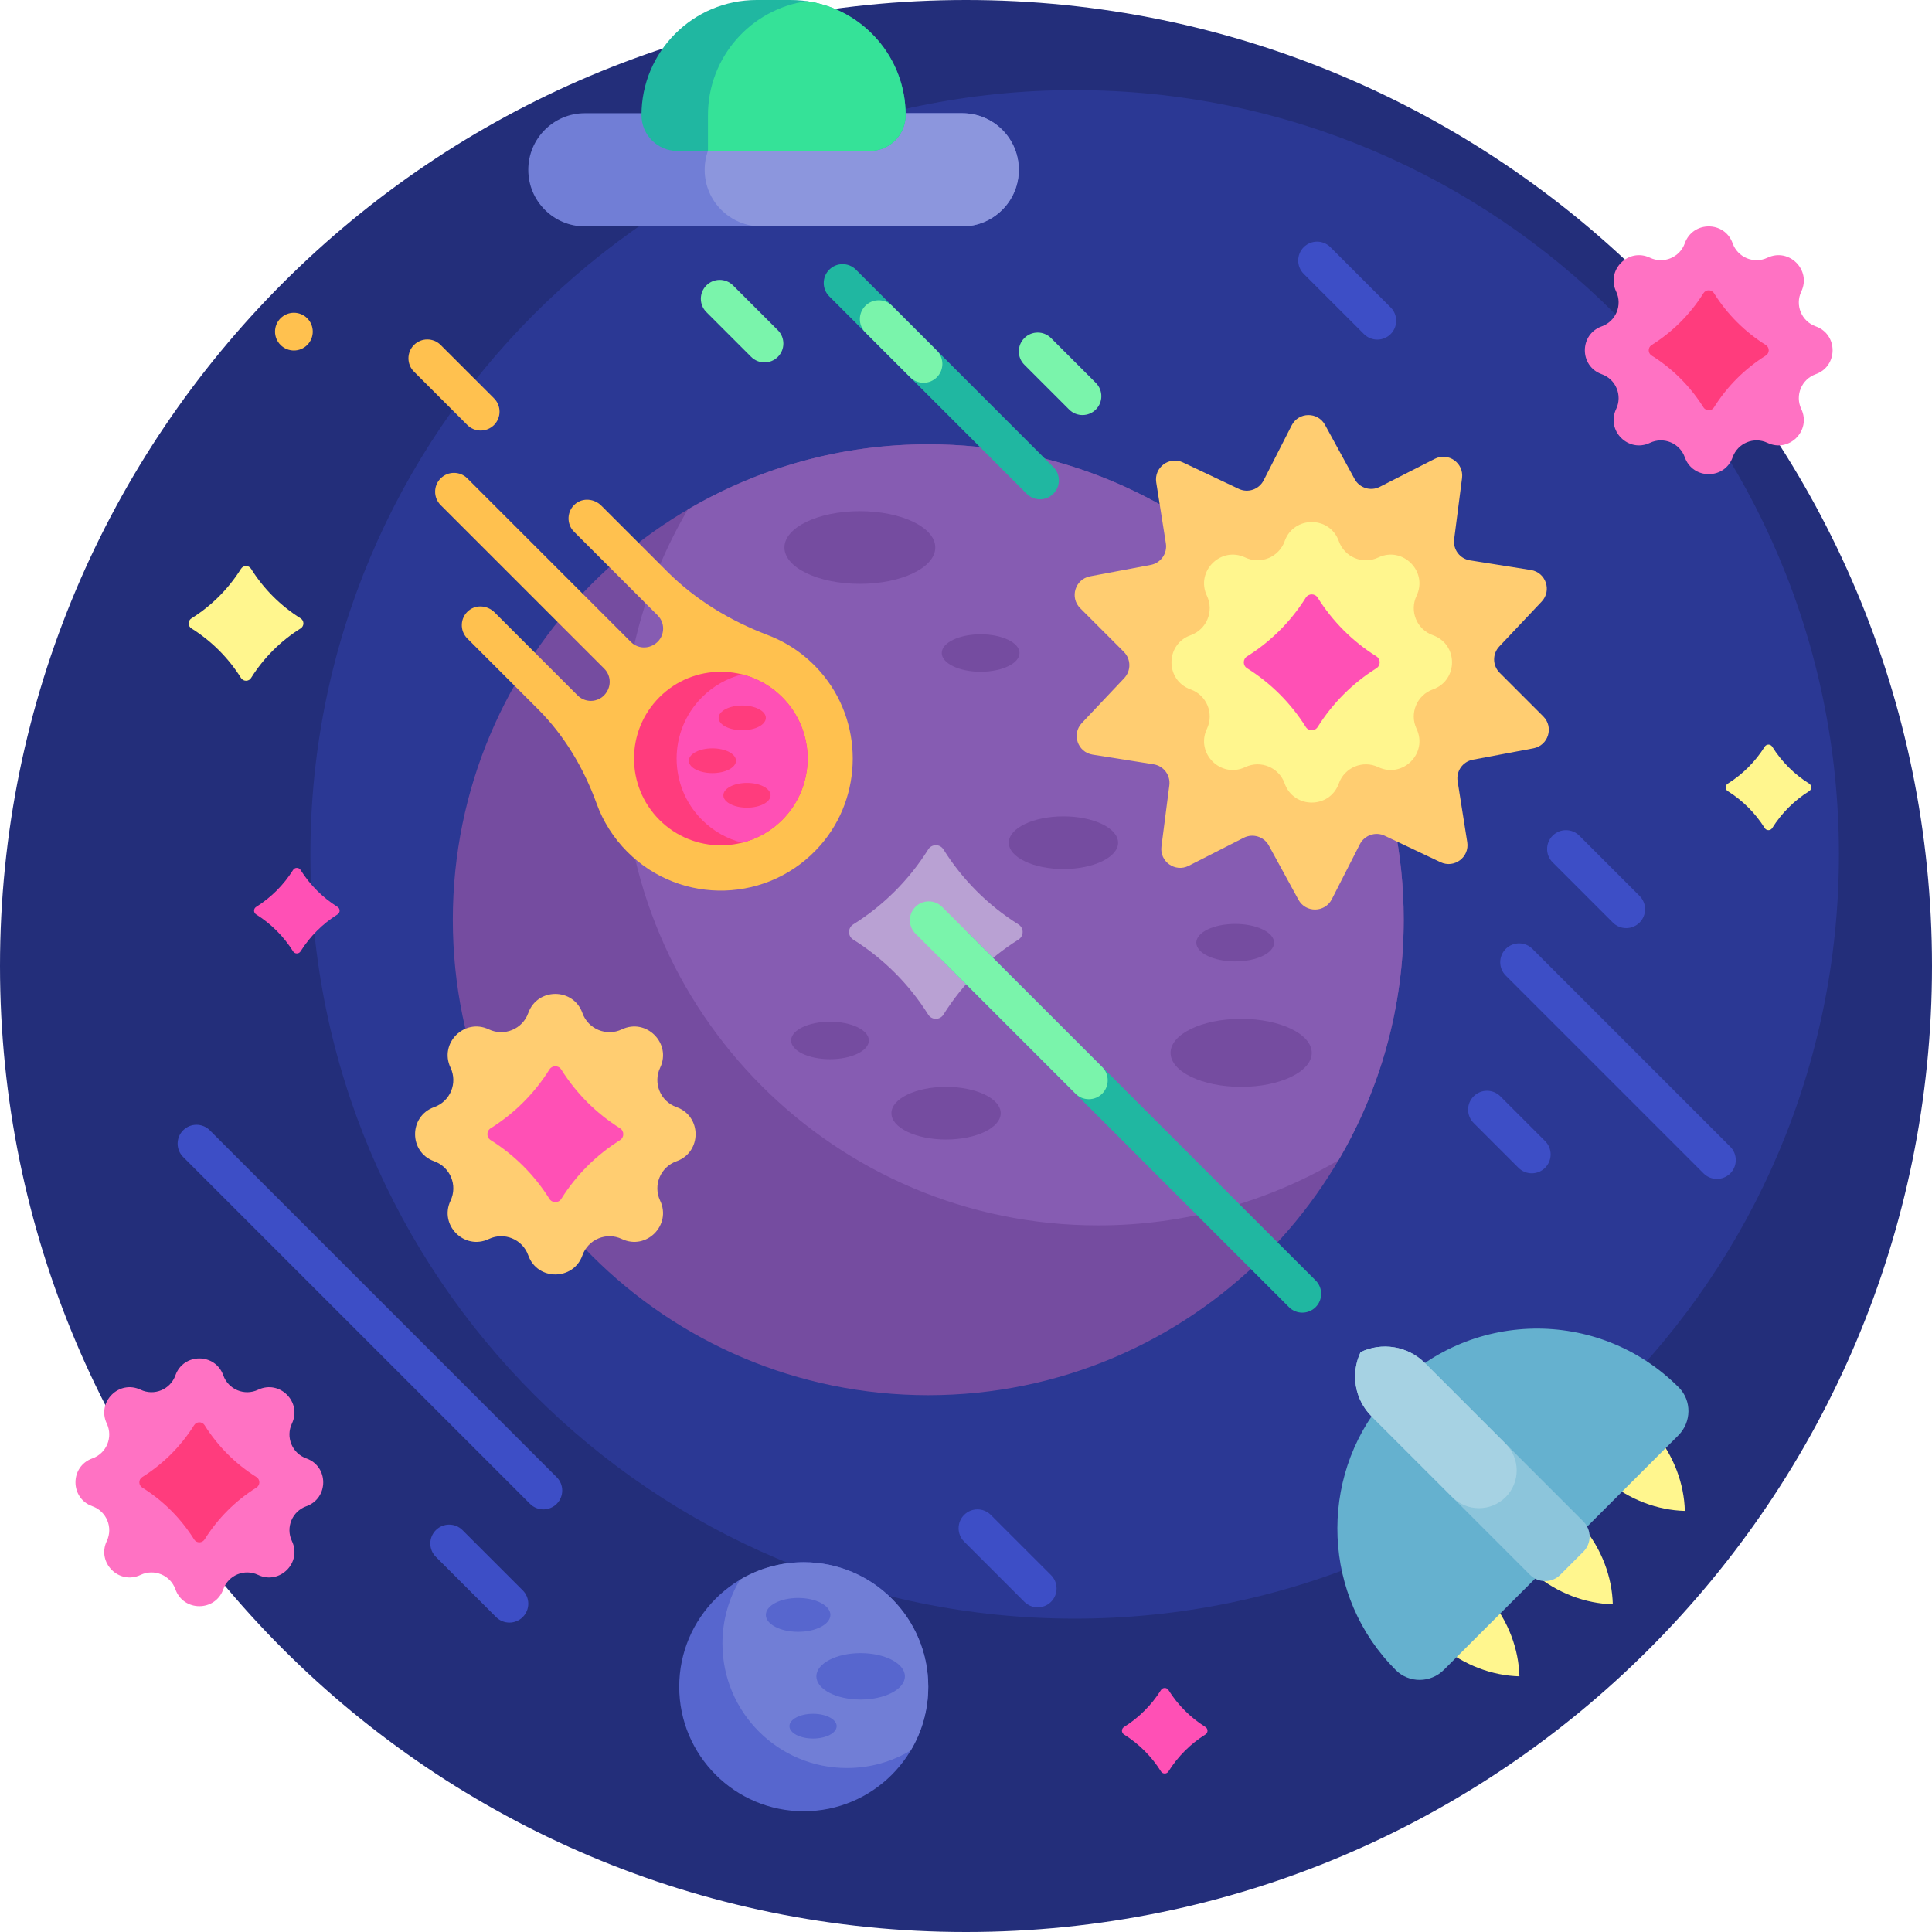 <svg id="Capa_1" enable-background="new 0 0 512 512" height="512" viewBox="0 0 512 512" width="512" xmlns="http://www.w3.org/2000/svg"><g><path d="m512 256c0 141.385-114.615 256-256 256s-256-114.615-256-256 114.615-256 256-256 256 114.615 256 256z" fill="#232e7a"/><path d="m487.334 226.414c0 111.858-90.679 202.537-202.537 202.537s-202.537-90.679-202.537-202.537 90.679-202.537 202.537-202.537 202.537 90.679 202.537 202.537z" fill="#2b3894"/><path d="m402.399 309.47-11.869-11.869c-1.953-1.953-1.953-5.118 0-7.071 1.953-1.953 5.118-1.953 7.071 0l11.869 11.869c1.953 1.953 1.953 5.118 0 7.071-1.953 1.952-5.119 1.952-7.071 0zm-346.792-9.929c-1.953-1.953-5.118-1.953-7.071 0s-1.953 5.119 0 7.071l91.924 91.924c1.953 1.953 5.118 1.953 7.071 0 1.953-1.953 1.953-5.119 0-7.071zm402.929 11.421c-1.953 1.953-5.119 1.953-7.071 0l-52.426-52.426c-1.953-1.953-1.953-5.119 0-7.071s5.118-1.953 7.071 0l52.427 52.426c1.951 1.952 1.951 5.118-.001 7.071zm-320 110.502c1.953 1.953 1.953 5.119 0 7.071s-5.119 1.953-7.071 0l-15.962-15.962c-1.953-1.953-1.953-5.119 0-7.071s5.119-1.953 7.071 0zm272.928-192.928c-1.953-1.953-1.953-5.119 0-7.071s5.119-1.953 7.071 0l15.962 15.962c1.953 1.953 1.953 5.119 0 7.071s-5.119 1.953-7.071 0zm-42.928-147.072c1.953 1.953 1.953 5.119 0 7.071s-5.119 1.953-7.071 0l-15.962-15.962c-1.953-1.953-1.953-5.119 0-7.071s5.119-1.953 7.071 0zm-90 335.962c1.953 1.953 1.953 5.119 0 7.071s-5.119 1.953-7.071 0l-15.962-15.962c-1.953-1.953-1.953-5.119 0-7.071s5.119-1.953 7.071 0z" fill="#3d4ec6"/><path d="m372 243.742c0 69.588-56.412 126-126 126s-126-56.412-126-126 56.412-126 126-126 126 56.412 126 126z" fill="#754ca0"/><path d="m372 243.742c0 23.249-6.297 45.027-17.278 63.722-18.695 10.981-40.473 17.278-63.722 17.278-69.588 0-126-56.412-126-126 0-23.249 6.297-45.027 17.278-63.722 18.695-10.981 40.473-17.278 63.722-17.278 69.588 0 126 56.412 126 126z" fill="#865cb2"/><path d="m265.198 295.008c0 3.854-6.484 6.979-14.482 6.979s-14.482-3.124-14.482-6.979 6.484-6.979 14.482-6.979 14.482 3.125 14.482 6.979zm16.626-78.663c-7.998 0-14.482 3.124-14.482 6.979s6.484 6.979 14.482 6.979 14.482-3.124 14.482-6.979-6.484-6.979-14.482-6.979zm-61.867 54.419c-5.691 0-10.305 2.223-10.305 4.966s4.614 4.966 10.305 4.966 10.305-2.223 10.305-4.966c0-2.742-4.613-4.966-10.305-4.966zm107.381-25.91c-5.691 0-10.305 2.223-10.305 4.966s4.614 4.966 10.305 4.966 10.305-2.223 10.305-4.966c0-2.742-4.613-4.966-10.305-4.966zm-67.459-76.763c-5.691 0-10.305 2.223-10.305 4.966s4.614 4.966 10.305 4.966 10.305-2.223 10.305-4.966c0-2.742-4.614-4.966-10.305-4.966zm69.041 101.909c-10.331 0-18.707 4.036-18.707 9.015s8.375 9.015 18.707 9.015 18.707-4.036 18.707-9.015c-.001-4.979-8.376-9.015-18.707-9.015zm-101.049-134.539c-11.039 0-19.988 4.313-19.988 9.632 0 5.32 8.949 9.632 19.988 9.632s19.988-4.313 19.988-9.632c.001-5.319-8.948-9.632-19.988-9.632z" fill="#754ca0"/><path d="m269.896 249.01c-8.041 5.038-14.836 11.833-19.874 19.874-.932 1.488-3.1 1.488-4.032 0-5.038-8.041-11.833-14.836-19.874-19.874-1.488-.932-1.488-3.1 0-4.033 8.041-5.038 14.836-11.833 19.874-19.874.932-1.488 3.1-1.488 4.032 0 5.038 8.041 11.833 14.836 19.874 19.874 1.488.933 1.488 3.101 0 4.033z" fill="#b9a1d3"/><path d="m246 447c0 18.226-14.775 33-33 33s-33-14.774-33-33 14.775-33 33-33 33 14.774 33 33z" fill="#5766ce"/><path d="m246 447c0 6.176-1.697 11.955-4.649 16.898-4.943 2.953-10.722 4.649-16.898 4.649-18.225 0-33-14.774-33-33 0-6.176 1.697-11.955 4.649-16.898 4.943-2.952 10.722-4.649 16.898-4.649 18.225 0 33 14.774 33 33z" fill="#717ed6"/><path d="m220.064 427.961c0 2.477-3.829 4.485-8.553 4.485s-8.553-2.008-8.553-4.485 3.829-4.485 8.553-4.485 8.553 2.008 8.553 4.485zm-4.596 26.208c-3.455 0-6.255 1.469-6.255 3.28s2.801 3.28 6.255 3.28c3.455 0 6.255-1.469 6.255-3.28s-2.8-3.28-6.255-3.28zm12.609-16.075c-6.479 0-11.731 2.754-11.731 6.152s5.252 6.152 11.731 6.152 11.731-2.754 11.731-6.152-5.252-6.152-11.731-6.152z" fill="#5766ce"/><path d="m81.421 84.35c1.953 1.953 1.953 5.119 0 7.071s-5.118 1.953-7.071 0-1.953-5.119 0-7.071 5.119-1.953 7.071 0zm136.019 93.71c-3.954-4.53-8.769-7.781-13.958-9.754-9.938-3.778-19.12-9.3-26.638-16.818l-17.49-17.49c-1.846-1.847-4.846-2.145-6.859-.481-2.309 1.908-2.431 5.335-.363 7.402l22.158 22.158c2.285 2.285 1.805 6.114-.981 7.751-.03.018-.06.036-.091.053-1.945 1.151-4.419.847-6.018-.752l-43.353-43.353c-1.953-1.953-5.118-1.953-7.071 0-1.953 1.953-1.953 5.118 0 7.071l43.354 43.353c1.598 1.598 1.902 4.072.752 6.018-.018.03-.036.061-.054.091-1.637 2.786-5.466 3.267-7.751.981l-22.006-22.006c-1.847-1.847-4.846-2.145-6.859-.482-2.31 1.908-2.431 5.334-.364 7.401l18.7 18.7c7.047 7.047 12.174 15.695 15.568 25.065 1.693 4.672 4.412 9.057 8.158 12.803 14.249 14.248 37.726 13.643 51.191-1.815 11.373-13.055 11.362-32.85-.025-45.896zm-86.521-65.425c1.953-1.953 1.953-5.119 0-7.071l-14.142-14.142c-1.953-1.953-5.118-1.953-7.071 0s-1.953 5.119 0 7.071l14.142 14.142c1.952 1.952 5.118 1.952 7.071 0z" fill="#ffc14f"/><path d="m408.552 159.427-11.23 11.898c-1.856 1.967-1.812 5.053.1 6.966l11.565 11.572c2.841 2.843 1.337 7.705-2.612 8.448l-16.079 3.025c-2.658.5-4.437 3.023-4.014 5.695l2.555 16.16c.628 3.969-3.447 7.02-7.079 5.299l-14.786-7.003c-2.444-1.158-5.366-.162-6.595 2.247l-7.432 14.575c-1.826 3.58-6.915 3.653-8.842.126l-7.845-14.357c-1.297-2.373-4.246-3.285-6.656-2.058l-14.58 7.423c-3.581 1.823-7.741-1.109-7.228-5.095l2.092-16.226c.346-2.682-1.504-5.154-4.175-5.577l-16.159-2.564c-3.969-.63-5.611-5.448-2.853-8.37l11.23-11.898c1.856-1.967 1.812-5.053-.1-6.966l-11.565-11.572c-2.841-2.843-1.337-7.705 2.612-8.448l16.079-3.025c2.658-.5 4.437-3.023 4.014-5.695l-2.555-16.16c-.628-3.969 3.447-7.02 7.079-5.299l14.786 7.003c2.444 1.158 5.366.162 6.595-2.247l7.432-14.575c1.826-3.58 6.915-3.653 8.842-.126l7.845 14.357c1.297 2.373 4.246 3.285 6.656 2.058l14.58-7.423c3.581-1.823 7.741 1.109 7.228 5.095l-2.092 16.226c-.346 2.682 1.504 5.154 4.175 5.577l16.158 2.564c3.971.629 5.613 5.447 2.854 8.37zm-268.559 109.039c-1.513 4.253-6.371 6.266-10.448 4.328-6.474-3.078-13.229 3.677-10.151 10.151 1.938 4.077-.074 8.936-4.328 10.448-6.754 2.402-6.754 11.954 0 14.356 4.253 1.513 6.266 6.371 4.328 10.448-3.078 6.474 3.677 13.229 10.151 10.151 4.077-1.938 8.936.074 10.448 4.328 2.402 6.754 11.954 6.754 14.356 0 1.513-4.253 6.371-6.266 10.448-4.328 6.474 3.078 13.229-3.677 10.151-10.151-1.938-4.077.074-8.936 4.328-10.448 6.754-2.402 6.754-11.954 0-14.356-4.253-1.513-6.266-6.371-4.328-10.448 3.078-6.474-3.677-13.229-10.151-10.151-4.077 1.938-8.936-.074-10.448-4.328-2.402-6.754-11.954-6.754-14.356 0z" fill="#ffcd71"/><path d="m379.731 182.697c-4.253 1.513-6.266 6.371-4.328 10.448 3.077 6.475-3.677 13.229-10.151 10.151-4.077-1.938-8.936.075-10.448 4.328-2.402 6.754-11.954 6.754-14.356 0-1.513-4.253-6.371-6.266-10.448-4.328-6.474 3.078-13.229-3.676-10.151-10.151 1.938-4.077-.074-8.936-4.328-10.448-6.754-2.402-6.754-11.954 0-14.355 4.253-1.512 6.266-6.371 4.328-10.448-3.078-6.474 3.677-13.229 10.151-10.151 4.077 1.938 8.936-.075 10.448-4.328 2.402-6.754 11.954-6.754 14.356 0 1.512 4.253 6.371 6.266 10.448 4.328 6.474-3.078 13.229 3.677 10.151 10.151-1.938 4.077.075 8.936 4.328 10.448 6.755 2.401 6.755 11.953 0 14.355z" fill="#fff68e"/><path d="m349.204 158.387c3.943 6.294 9.261 11.612 15.555 15.555 1.165.73 1.165 2.426 0 3.156-6.294 3.943-11.612 9.261-15.555 15.555-.73 1.165-2.426 1.165-3.156 0-3.943-6.294-9.261-11.612-15.555-15.555-1.165-.73-1.165-2.426 0-3.156 6.294-3.943 11.612-9.261 15.555-15.555.73-1.165 2.427-1.165 3.156 0zm-203.611 125.052c-3.943 6.294-9.261 11.612-15.555 15.555-1.165.73-1.165 2.426 0 3.156 6.294 3.943 11.612 9.261 15.555 15.555.73 1.165 2.426 1.165 3.156 0 3.943-6.294 9.261-11.612 15.555-15.555 1.165-.73 1.165-2.426 0-3.156-6.294-3.943-11.612-9.261-15.555-15.555-.73-1.165-2.427-1.165-3.156 0z" fill="#ff50b5"/><path d="m81.185 399.169c-3.757 1.336-5.534 5.627-3.823 9.228 2.718 5.718-3.247 11.683-8.965 8.965-3.601-1.712-7.892.065-9.228 3.822-2.121 5.965-10.558 5.965-12.679 0-1.336-3.757-5.627-5.534-9.228-3.822-5.718 2.718-11.683-3.248-8.965-8.965 1.712-3.601-.066-7.892-3.822-9.228-5.965-2.122-5.965-10.558 0-12.679 3.757-1.336 5.534-5.627 3.822-9.228-2.718-5.718 3.247-11.684 8.965-8.965 3.601 1.711 7.892-.066 9.228-3.822 2.121-5.965 10.558-5.965 12.679 0 1.336 3.756 5.627 5.534 9.228 3.822 5.718-2.718 11.683 3.247 8.965 8.965-1.712 3.601.066 7.892 3.823 9.228 5.965 2.121 5.965 10.557 0 12.679zm400-312.679c-3.757-1.336-5.534-5.627-3.823-9.228 2.718-5.718-3.247-11.684-8.965-8.965-3.601 1.711-7.892-.066-9.228-3.822-2.121-5.965-10.558-5.965-12.679 0-1.336 3.756-5.627 5.534-9.228 3.822-5.718-2.718-11.683 3.247-8.965 8.965 1.712 3.601-.066 7.892-3.822 9.228-5.965 2.122-5.965 10.558 0 12.679 3.757 1.336 5.534 5.627 3.822 9.228-2.718 5.718 3.247 11.683 8.965 8.965 3.601-1.712 7.892.065 9.228 3.822 2.121 5.965 10.558 5.965 12.679 0 1.336-3.757 5.627-5.534 9.228-3.822 5.718 2.718 11.683-3.248 8.965-8.965-1.712-3.601.066-7.892 3.823-9.228 5.965-2.122 5.965-10.558 0-12.679z" fill="#ff72c3"/><path d="m67.961 394.223c-5.558 3.482-10.255 8.179-13.738 13.738-.644 1.028-2.143 1.028-2.787 0-3.482-5.559-8.179-10.256-13.738-13.738-1.029-.645-1.029-2.143 0-2.788 5.559-3.482 10.255-8.179 13.738-13.738.645-1.029 2.143-1.029 2.787 0 3.482 5.559 8.179 10.255 13.738 13.738 1.028.645 1.028 2.144 0 2.788zm400-302.787c-5.558-3.482-10.255-8.179-13.738-13.738-.644-1.029-2.143-1.029-2.787 0-3.482 5.559-8.179 10.255-13.738 13.738-1.029.645-1.029 2.143 0 2.788 5.559 3.482 10.255 8.179 13.738 13.738.645 1.028 2.143 1.028 2.787 0 3.482-5.559 8.179-10.256 13.738-13.738 1.028-.645 1.028-2.144 0-2.788z" fill="#ff3c7d"/><path d="m255 60h-100c-8.284 0-15-6.716-15-15 0-8.284 6.716-15 15-15h100c8.284 0 15 6.716 15 15 0 8.284-6.716 15-15 15z" fill="#717ed6"/><path d="m255 60h-53.255c-8.284 0-15-6.716-15-15 0-8.284 6.716-15 15-15h53.255c8.284 0 15 6.716 15 15 0 8.284-6.716 15-15 15z" fill="#8c96dd"/><path d="m230.511 40h-51.021c-5.241 0-9.489-4.249-9.489-9.489-.001-16.851 13.659-30.511 30.51-30.511h8.979c16.85 0 30.51 13.66 30.51 30.511 0 5.24-4.249 9.489-9.489 9.489z" fill="#20b7a1"/><path d="m240 30.511c0 5.241-4.249 9.489-9.489 9.489h-42.894v-9.489c0-15.385 11.386-28.109 26.192-30.207 14.805 2.097 26.191 14.822 26.191 30.207z" fill="#35e298"/><path d="m272.078 130.851-52.316-52.316c-1.953-1.953-1.953-5.118 0-7.071 1.953-1.953 5.118-1.953 7.071 0l52.316 52.316c1.953 1.953 1.953 5.118 0 7.071-1.953 1.953-5.119 1.953-7.071 0zm-22.414 116.556c-1.953 1.953-1.953 5.118 0 7.071l91.924 91.924c1.953 1.953 5.118 1.953 7.071 0 1.953-1.953 1.953-5.118 0-7.071l-91.924-91.924c-1.952-1.953-5.118-1.953-7.071 0z" fill="#20b7a1"/><path d="m248.276 92.907c1.953 1.953 1.953 5.118 0 7.071-1.953 1.952-5.118 1.952-7.071 0l-11.869-11.869c-1.953-1.952-1.953-5.118 0-7.071s5.118-1.953 7.071 0zm42.128 8.557-11.869-11.869c-1.953-1.953-5.119-1.953-7.071 0s-1.953 5.119 0 7.071l11.869 11.869c1.953 1.953 5.119 1.953 7.071 0s1.953-5.118 0-7.071zm-96.136-25.826c-1.953-1.953-5.118-1.953-7.071 0-1.953 1.953-1.953 5.119 0 7.071l11.869 11.869c1.953 1.953 5.118 1.953 7.071 0s1.953-5.119 0-7.071zm48.325 164.698c-1.953 1.953-1.953 5.118 0 7.071l42.426 42.426c1.953 1.953 5.118 1.953 7.071 0 1.953-1.953 1.953-5.118 0-7.071l-42.426-42.426c-1.952-1.953-5.118-1.953-7.071 0z" fill="#7af4ab"/><path d="m419.37 404.384c5.144 6.177 7.852 13.576 8.042 20.77-7.193-.19-14.593-2.897-20.77-8.042zm19.092-24.748-12.728 12.728c6.177 5.144 13.576 7.852 20.77 8.042-.191-7.195-2.898-14.593-8.042-20.77zm-56.568 56.568c6.177 5.144 13.576 7.852 20.769 8.042-.19-7.193-2.897-14.593-8.042-20.77z" fill="#fff68e"/><path d="m444.782 380.387-62.133 62.132c-3.515 3.515-9.242 3.58-12.759.066-.567-.567-1.125-1.149-1.672-1.747-18.464-20.162-18.387-51.599.168-71.677 20.545-22.232 55.239-22.748 76.44-1.547l.065.065c3.49 3.504 3.387 9.212-.109 12.708z" fill="#65b1cf"/><path d="m377.651 361.251 41.956 41.956c2.212 2.212 2.212 5.799 0 8.011l-6.131 6.131c-2.212 2.212-5.799 2.212-8.011 0l-41.956-41.956c-4.618-4.618-5.595-11.498-2.932-17.074 5.575-2.664 12.456-1.686 17.074 2.932z" fill="#8cc5db"/><path d="m399.01 396.752c-3.905 3.905-10.237 3.905-14.142 0l-21.359-21.359c-4.618-4.619-5.596-11.499-2.932-17.074 5.576-2.664 12.456-1.687 17.074 2.932l21.359 21.359c3.905 3.905 3.905 10.237 0 14.142z" fill="#a6d2e3"/><path d="m207.286 217.287c-8.982 8.982-23.545 8.982-32.527 0s-8.982-23.545 0-32.527 23.545-8.982 32.527 0 8.982 23.545 0 32.527z" fill="#ff3c7d"/><path d="m207.286 217.287c-3.043 3.043-6.728 5.056-10.619 6.037-3.891-.981-7.575-2.993-10.619-6.037-8.982-8.982-8.982-23.545 0-32.527 3.044-3.044 6.728-5.056 10.619-6.037 3.891.981 7.575 2.993 10.619 6.037 8.982 8.982 8.982 23.545 0 32.527z" fill="#ff50b5"/><path d="m202.957 190.245c0 1.812-2.801 3.28-6.255 3.28-3.455 0-6.255-1.469-6.255-3.28 0-1.812 2.801-3.28 6.255-3.28 3.455 0 6.255 1.468 6.255 3.28zm-14.164 8.076c-3.455 0-6.255 1.469-6.255 3.28 0 1.812 2.801 3.28 6.255 3.28 3.455 0 6.255-1.469 6.255-3.28s-2.801-3.28-6.255-3.28zm9.159 9.16c-3.455 0-6.255 1.469-6.255 3.28 0 1.812 2.801 3.28 6.255 3.28 3.455 0 6.255-1.469 6.255-3.28.001-1.812-2.8-3.28-6.255-3.28z" fill="#ff3c7d"/><path d="m79.669 166.536c-5.314 3.329-9.804 7.819-13.133 13.133-.616.983-2.049.983-2.665 0-3.329-5.314-7.819-9.804-13.133-13.133-.983-.616-.983-2.049 0-2.665 5.314-3.329 9.804-7.819 13.133-13.134.616-.983 2.049-.983 2.665 0 3.329 5.314 7.819 9.805 13.133 13.134.983.616.983 2.048 0 2.665zm399.781 41.135c-3.962-2.482-7.31-5.83-9.792-9.792-.459-.733-1.528-.733-1.987 0-2.482 3.962-5.83 7.31-9.792 9.792-.733.459-.733 1.527 0 1.987 3.962 2.482 7.31 5.83 9.792 9.792.459.733 1.527.733 1.987 0 2.482-3.962 5.83-7.31 9.792-9.792.733-.46.733-1.528 0-1.987z" fill="#fff68e"/><path d="m89.45 242.329c-3.962 2.482-7.31 5.83-9.792 9.792-.459.733-1.528.733-1.987 0-2.482-3.962-5.83-7.31-9.792-9.792-.733-.459-.733-1.527 0-1.987 3.962-2.482 7.31-5.83 9.792-9.792.459-.733 1.527-.733 1.987 0 2.482 3.962 5.83 7.31 9.792 9.792.733.46.733 1.528 0 1.987zm230 215.342c-3.962-2.482-7.31-5.83-9.792-9.792-.459-.733-1.528-.733-1.987 0-2.482 3.962-5.83 7.31-9.792 9.792-.733.459-.733 1.527 0 1.987 3.962 2.482 7.31 5.83 9.792 9.792.459.733 1.527.733 1.987 0 2.482-3.962 5.83-7.31 9.792-9.792.733-.46.733-1.528 0-1.987z" fill="#ff50b5"/></g></svg>